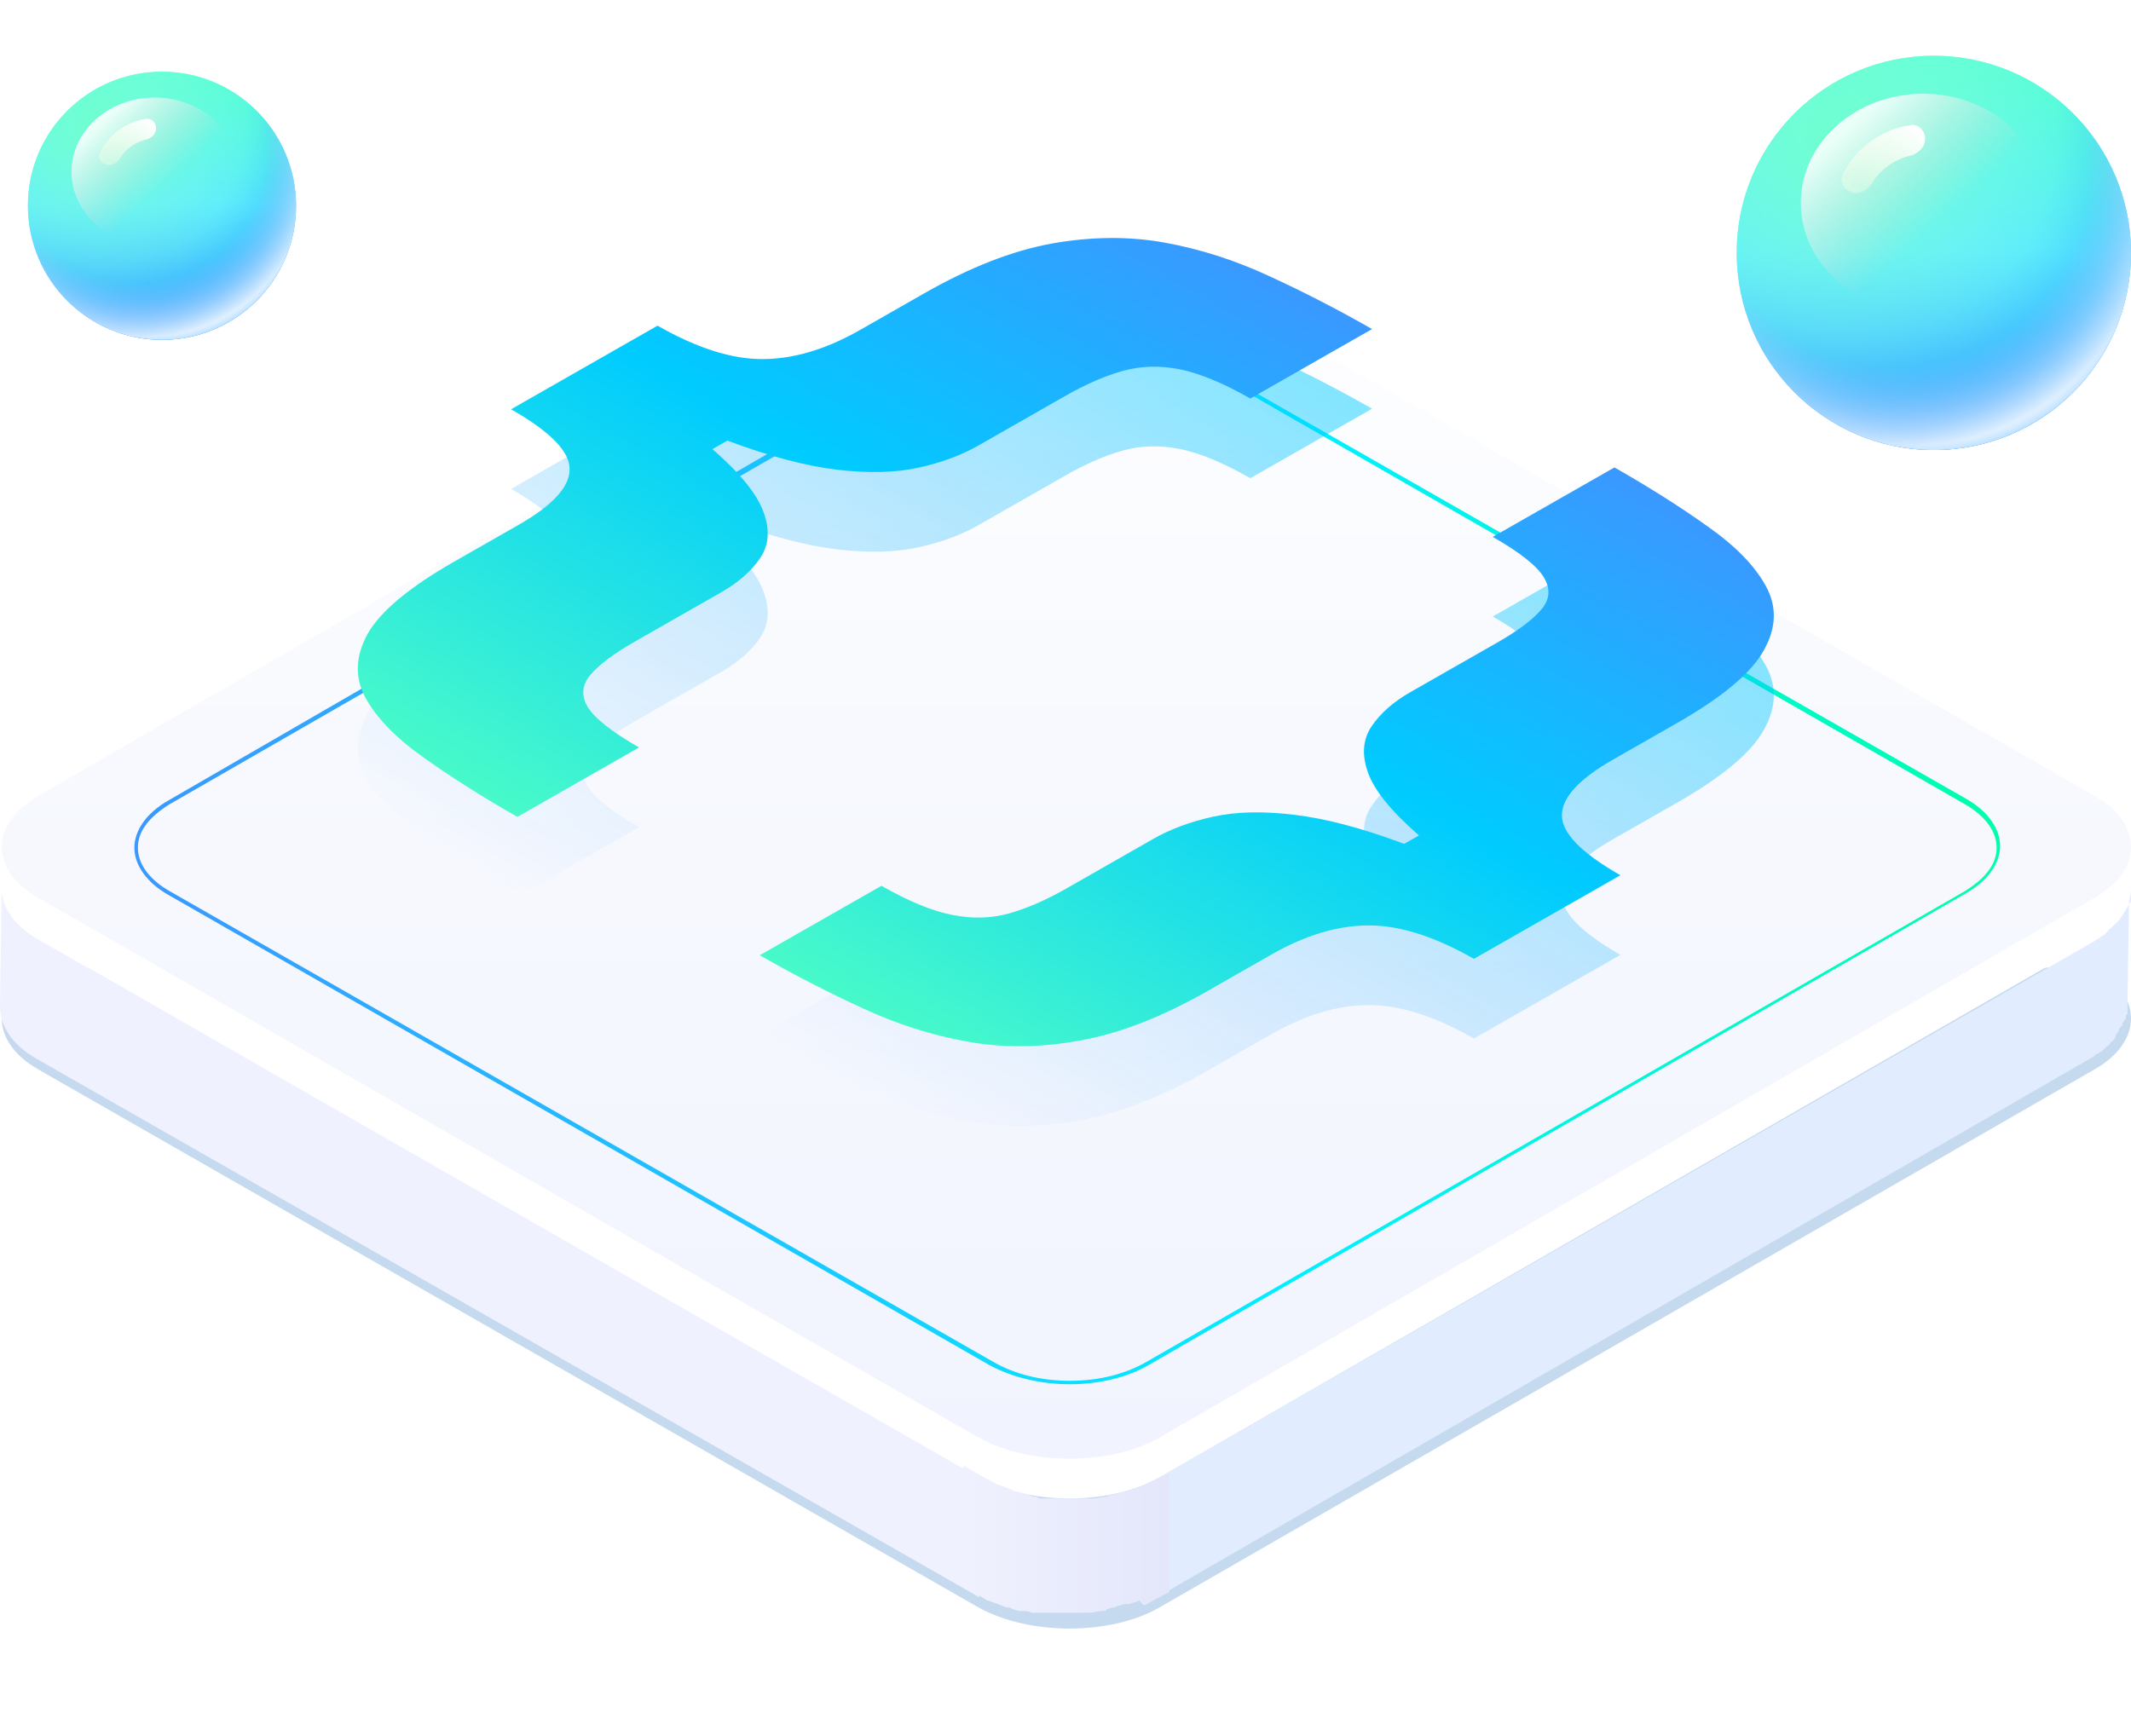 <svg width="535" height="436" viewBox="0 0 535 436" fill="none" xmlns="http://www.w3.org/2000/svg">
<g clip-path="url(#clip0_822_17490)">
<g filter="url(#filter0_f_822_17490)">
<path d="M9.64 268.554C-2.629 261.6 -2.629 249.866 9.64 242.912L244.497 244.215C256.765 237.262 276.921 237.262 289.628 244.215L525.799 242.912C538.067 249.866 538.067 261.6 525.799 268.554L290.942 403.723C278.674 410.677 258.518 410.677 245.811 403.723L9.64 268.554Z" fill="#C5D9EF"/>
</g>
<path d="M535 224.157C535 224.592 535 225.027 535 225.027C535 225.461 535 225.461 535 225.896C535 226.331 535 226.765 534.562 226.765C534.562 227.2 534.562 227.2 534.124 227.634C534.124 228.069 533.686 228.069 533.686 228.504C533.248 228.938 533.248 229.373 532.809 229.808C532.371 230.242 532.371 230.677 531.933 231.111C531.933 231.111 531.933 231.111 531.495 231.546C531.057 231.981 530.619 232.415 530.18 232.85C529.742 233.285 529.304 233.285 529.304 233.719C528.866 234.154 528.866 234.154 528.428 234.588C527.99 235.023 527.551 235.023 527.113 235.458C526.675 235.892 526.237 235.892 525.799 236.327L290.942 371.061L290.504 401.05L525.361 265.447C525.361 265.447 525.799 265.447 525.799 265.012C526.237 265.012 526.237 264.578 526.675 264.578C527.113 264.143 527.551 264.143 527.99 263.708C528.428 263.274 528.428 263.274 528.866 262.839C529.304 262.404 529.742 262.404 529.742 261.97C530.18 261.535 530.619 261.101 531.057 260.666C531.057 260.666 531.057 260.666 531.057 260.231C531.057 259.797 531.495 259.797 531.495 259.362L531.933 258.927C531.933 258.927 531.933 258.927 531.933 258.493C532.371 258.058 532.371 257.624 532.809 257.624C532.809 257.624 532.809 257.624 532.809 257.189C532.809 256.754 533.248 256.754 533.248 256.32C533.248 256.32 533.248 255.885 533.686 255.885C533.686 255.885 533.686 255.885 533.686 255.45C533.686 255.016 533.686 255.016 534.124 254.581V254.147C534.124 253.712 534.124 253.277 534.124 253.277C534.124 252.843 534.124 252.843 534.124 252.408C534.124 252.408 534.124 252.408 534.124 251.973L534.562 221.984C535 223.288 535 223.723 535 224.157Z" fill="#E1EDFF"/>
<path d="M9.64 235.892C3.505 232.415 0.438 227.634 0.438 222.854L0 252.843C0 257.623 3.067 262.404 9.201 265.881L245.811 401.05L246.249 371.061L9.64 235.892Z" fill="#EFF1FE"/>
<path d="M525.799 210.25C538.067 217.204 538.067 228.939 525.799 235.893L290.942 371.061C278.674 378.015 258.518 378.015 245.811 371.061L9.64 235.893C-2.629 228.939 -2.629 217.204 9.64 210.25L244.497 74.647C256.765 67.693 276.921 67.693 289.628 74.647L525.799 210.25Z" fill="white"/>
<path d="M9.64 225.461C-2.629 218.507 -2.629 206.772 9.64 199.818L244.497 64.216C256.765 57.261 276.921 57.261 289.628 64.216L525.799 199.818C538.067 206.772 538.067 218.507 525.799 225.461L290.942 361.064C278.674 368.018 258.518 368.018 245.811 361.064L9.64 225.461Z" fill="url(#paint0_linear_822_17490)"/>
<path d="M268.595 347.591C261.146 347.591 254.136 345.853 248.439 342.811L42.063 224.593C36.805 221.55 33.738 217.204 33.738 212.858C33.738 208.512 36.805 204.165 42.063 201.123L247.125 82.47C252.383 79.428 259.394 77.689 266.842 77.689C274.291 77.689 281.302 79.428 286.998 82.47L493.812 200.688C499.07 203.731 502.137 208.077 502.137 212.423C502.137 216.769 499.07 221.116 493.812 224.158L288.312 342.811C283.054 345.853 276.044 347.591 268.595 347.591ZM267.28 78.993C259.832 78.993 253.259 80.732 248.001 83.774L42.502 201.992C37.682 205.035 34.615 208.512 34.615 212.858C34.615 216.769 37.244 220.681 42.502 223.723L249.316 341.941C254.574 344.984 261.146 346.722 268.595 346.722C276.044 346.722 282.616 344.984 287.874 341.941L493.374 223.723C498.194 220.681 501.261 217.204 501.261 212.858C501.261 208.946 498.632 205.035 493.374 201.992L286.56 83.34C281.302 80.297 274.291 78.993 267.28 78.993Z" fill="url(#paint1_linear_822_17490)"/>
<path d="M287.875 402.788C288.751 402.353 292.694 400.18 293.571 399.745V369.756C292.694 370.191 289.189 371.929 288.313 372.364C287.875 372.364 287.875 372.798 287.436 372.798C286.56 373.233 285.684 373.668 284.807 373.668C284.369 373.668 284.369 374.102 283.931 374.102C283.493 374.102 283.055 374.537 282.178 374.537C281.74 374.537 281.302 374.972 280.864 374.972C280.426 374.972 279.549 375.406 279.111 375.406C278.673 375.406 278.235 375.406 277.797 375.841C276.482 375.841 275.606 376.275 274.291 376.275C273.853 376.275 273.415 376.275 272.977 376.275C272.101 376.275 271.662 376.275 270.786 376.275C270.348 376.275 269.91 376.275 269.472 376.275C269.033 376.275 268.157 376.275 267.719 376.275C267.281 376.275 266.843 376.275 266.404 376.275C265.966 376.275 265.528 376.275 264.652 376.275C264.214 376.275 263.775 376.275 263.337 376.275C262.899 376.275 262.461 376.275 261.585 376.275C261.146 376.275 260.708 376.275 260.27 375.841C259.832 375.841 258.956 375.841 258.517 375.406C258.079 375.406 257.641 375.406 257.203 374.972C256.327 374.972 255.888 374.537 255.012 374.537C254.574 374.537 254.136 374.537 254.136 374.102C252.821 373.668 251.945 373.233 250.63 372.798C250.192 372.798 249.754 372.364 248.878 371.929C248.44 371.929 248.44 371.495 248.001 371.495C247.125 371.06 242.744 368.452 241.867 368.018V398.441C242.744 398.876 246.687 401.049 247.125 401.484C247.563 401.484 247.563 401.918 248.001 401.918C248.44 401.918 248.878 402.353 249.316 402.353C250.63 402.788 251.507 403.222 252.821 403.657C252.821 403.657 252.821 403.657 253.259 403.657C253.698 403.657 253.698 403.657 254.136 404.091C254.574 404.091 255.45 404.526 255.888 404.526H256.327C256.765 404.526 256.765 404.526 257.203 404.526C257.641 404.526 258.079 404.526 258.956 404.961C259.394 404.961 259.394 404.961 259.832 404.961C260.27 404.961 260.27 404.961 260.708 404.961C261.146 404.961 261.585 404.961 262.023 404.961C262.461 404.961 262.461 404.961 262.899 404.961C263.337 404.961 263.337 404.961 263.775 404.961C264.214 404.961 264.652 404.961 265.09 404.961C265.528 404.961 265.528 404.961 265.966 404.961C265.966 404.961 266.404 404.961 266.843 404.961C267.281 404.961 268.157 404.961 268.595 404.961C269.033 404.961 269.033 404.961 269.472 404.961H269.91C270.786 404.961 271.224 404.961 272.101 404.961C272.539 404.961 272.539 404.961 272.977 404.961C272.977 404.961 272.977 404.961 273.415 404.961C274.73 404.961 275.606 404.526 276.92 404.526C277.359 404.526 277.797 404.526 277.797 404.091C278.235 404.091 279.111 403.657 279.549 403.657C279.988 403.657 280.426 403.222 280.864 403.222C281.302 403.222 281.74 402.788 282.617 402.788H283.055H283.493C284.369 402.353 285.246 402.353 286.122 401.918C286.998 403.222 287.436 403.222 287.875 402.788Z" fill="url(#paint2_linear_822_17490)"/>
<g opacity="0.48">
<path d="M145.84 112.76L165.077 101.778C174.974 107.429 183.786 110.224 191.512 110.164C199.296 110.137 207.443 107.694 215.955 102.835L232.042 93.651C243.448 87.139 254.092 82.979 263.974 81.169C273.912 79.392 283.343 79.301 292.266 80.897C301.246 82.524 310.001 85.32 318.531 89.282C327.118 93.212 335.762 97.662 344.465 102.63L313.908 120.074C307.082 116.178 301.14 113.725 296.082 112.716C291.08 111.74 286.336 111.882 281.851 113.144C277.365 114.406 272.569 116.495 267.462 119.41L245.672 131.85C241.359 134.312 236.335 136.173 230.599 137.434C224.864 138.695 218.075 138.869 210.233 137.956C202.391 137.042 193.182 134.603 182.607 130.64C172.088 126.708 159.833 120.748 145.84 112.76ZM129.882 225.13C121.18 220.162 113.386 215.227 106.501 210.324C99.56 205.455 94.664 200.457 91.813 195.33C89.018 190.237 89.177 184.853 92.29 179.179C95.46 173.538 102.748 167.462 114.154 160.95L130.156 151.815C138.724 146.924 143.004 142.272 142.995 137.861C143.099 133.451 138.203 128.42 128.306 122.77L147.628 111.74C161.62 119.728 172.032 126.74 178.862 132.778C185.805 138.815 190.077 144.072 191.677 148.549C193.334 152.993 193.058 156.852 190.849 160.127C188.64 163.401 185.38 166.269 181.067 168.731L159.277 181.171C154.17 184.086 150.511 186.824 148.3 189.385C146.09 191.946 145.84 194.654 147.55 197.509C149.318 200.397 153.614 203.789 160.44 207.685L129.882 225.13ZM128.306 122.77L165.077 101.778L199.12 121.213L162.349 142.204L128.306 122.77Z" fill="url(#paint3_linear_822_17490)"/>
<path d="M389.362 249.74L370.04 260.77C360.2 255.153 351.388 252.357 343.605 252.385C335.878 252.379 327.731 254.822 319.162 259.714L303.16 268.849C291.754 275.361 281.082 279.505 271.143 281.282C261.262 283.091 251.831 283.182 242.851 281.555C233.928 279.959 225.202 277.18 216.671 273.218C208.141 269.32 199.497 264.871 190.737 259.87L221.294 242.426C228.12 246.322 234.034 248.759 239.035 249.735C244.094 250.744 248.866 250.618 253.351 249.356C257.837 248.094 262.633 246.005 267.74 243.09L289.53 230.65C293.843 228.188 298.867 226.327 304.603 225.066C310.338 223.805 317.099 223.647 324.884 224.593C332.726 225.506 341.906 227.929 352.425 231.86C363.057 235.792 375.369 241.752 389.362 249.74ZM405.32 137.37C414.079 142.371 421.873 147.306 428.701 152.176C435.642 157.045 440.51 162.027 443.304 167.121C446.155 172.247 445.996 177.631 442.826 183.272C439.714 188.946 432.454 195.038 421.048 201.55L404.961 210.733C396.449 215.593 392.17 220.244 392.122 224.687C392.074 229.13 396.971 234.161 406.811 239.778L387.574 250.76C373.582 242.772 363.114 235.76 356.17 229.722C349.283 223.718 345.04 218.477 343.44 214C341.84 209.523 342.144 205.648 344.353 202.373C346.562 199.099 349.822 196.231 354.135 193.769L375.925 181.329C381.032 178.414 384.691 175.676 386.902 173.115C389.112 170.554 389.334 167.83 387.566 164.942C385.856 162.087 381.588 158.711 374.762 154.815L405.32 137.37ZM406.811 239.778L370.04 260.77L335.997 241.336L372.768 220.344L406.811 239.778Z" fill="url(#paint4_linear_822_17490)"/>
</g>
<path d="M145.84 92.76L165.077 81.778C174.974 87.428 183.786 90.224 191.512 90.164C199.296 90.137 207.443 87.694 215.955 82.835L232.042 73.651C243.448 67.139 254.092 62.979 263.974 61.169C273.912 59.392 283.343 59.301 292.266 60.897C301.246 62.524 310.001 65.32 318.531 69.282C327.118 73.212 335.762 77.662 344.465 82.63L313.908 100.074C307.082 96.178 301.14 93.725 296.082 92.716C291.08 91.74 286.336 91.882 281.851 93.144C277.365 94.406 272.569 96.495 267.462 99.41L245.672 111.85C241.359 114.312 236.335 116.173 230.599 117.434C224.864 118.695 218.075 118.869 210.233 117.956C202.391 117.042 193.182 114.603 182.607 110.64C172.088 106.708 159.833 100.748 145.84 92.76ZM129.882 205.13C121.18 200.162 113.386 195.227 106.501 190.324C99.56 185.455 94.664 180.457 91.813 175.33C89.018 170.237 89.177 164.853 92.29 159.179C95.46 153.538 102.748 147.462 114.154 140.95L130.156 131.815C138.724 126.924 143.004 122.272 142.995 117.861C143.099 113.451 138.203 108.42 128.306 102.77L147.628 91.74C161.62 99.728 172.032 106.74 178.862 112.778C185.805 118.815 190.077 124.072 191.677 128.549C193.334 132.993 193.058 136.852 190.849 140.127C188.64 143.401 185.38 146.269 181.067 148.731L159.277 161.171C154.17 164.086 150.511 166.824 148.3 169.385C146.09 171.946 145.84 174.654 147.55 177.509C149.318 180.397 153.614 183.789 160.44 187.685L129.882 205.13ZM128.306 102.77L165.077 81.778L199.12 101.213L162.349 122.204L128.306 102.77Z" fill="url(#paint5_linear_822_17490)"/>
<path d="M389.362 229.74L370.04 240.77C360.2 235.153 351.388 232.357 343.605 232.385C335.878 232.379 327.731 234.822 319.162 239.714L303.16 248.849C291.754 255.361 281.082 259.505 271.143 261.282C261.262 263.091 251.831 263.182 242.851 261.555C233.928 259.959 225.202 257.18 216.671 253.218C208.141 249.32 199.497 244.871 190.737 239.87L221.294 222.426C228.12 226.322 234.034 228.759 239.035 229.735C244.094 230.744 248.866 230.618 253.351 229.356C257.837 228.094 262.633 226.005 267.74 223.09L289.53 210.65C293.843 208.188 298.867 206.327 304.603 205.066C310.338 203.805 317.099 203.647 324.884 204.593C332.726 205.506 341.906 207.929 352.425 211.86C363.057 215.792 375.369 221.752 389.362 229.74ZM405.32 117.37C414.079 122.371 421.873 127.306 428.701 132.176C435.642 137.045 440.51 142.027 443.304 147.121C446.155 152.247 445.996 157.631 442.826 163.272C439.714 168.946 432.454 175.038 421.048 181.55L404.961 190.733C396.449 195.593 392.17 200.244 392.122 204.687C392.074 209.13 396.971 214.161 406.811 219.778L387.574 230.76C373.582 222.772 363.114 215.76 356.17 209.722C349.283 203.718 345.04 198.477 343.44 194C341.84 189.523 342.144 185.648 344.353 182.373C346.562 179.099 349.822 176.231 354.135 173.769L375.925 161.329C381.032 158.414 384.691 155.676 386.902 153.115C389.112 150.554 389.334 147.83 387.566 144.942C385.856 142.087 381.588 138.711 374.762 134.815L405.32 117.37ZM406.811 219.778L370.04 240.77L335.997 221.336L372.768 200.344L406.811 219.778Z" fill="url(#paint6_linear_822_17490)"/>
<circle cx="40.667" cy="51.667" r="33.667" fill="url(#paint7_linear_822_17490)"/>
<circle cx="40.667" cy="51.667" r="33.667" fill="url(#paint8_radial_822_17490)"/>
<circle cx="40.667" cy="51.667" r="33.667" fill="url(#paint9_radial_822_17490)"/>
<circle cx="40.667" cy="51.667" r="33.667" fill="url(#paint10_radial_822_17490)"/>
<circle cx="40.667" cy="51.667" r="33.667" fill="url(#paint11_radial_822_17490)"/>
<g style="mix-blend-mode:lighten">
<ellipse cx="38.842" cy="43.149" rx="20.89" ry="18.659" fill="url(#paint12_linear_822_17490)"/>
</g>
<g style="mix-blend-mode:lighten">
<path d="M26.629 41.316C25.278 40.896 24.504 39.446 25.141 38.182C26.25 35.983 27.873 34.069 29.889 32.611C31.904 31.153 34.231 30.21 36.667 29.845C38.067 29.636 39.202 30.825 39.177 32.24V32.24C39.153 33.655 37.97 34.751 36.592 35.075C35.267 35.386 34.009 35.957 32.893 36.764C31.777 37.571 30.841 38.587 30.131 39.748C29.392 40.955 27.981 41.736 26.629 41.316V41.316Z" fill="url(#paint13_linear_822_17490)"/>
</g>
<circle cx="485.5" cy="63.5" r="49.5" fill="url(#paint14_linear_822_17490)"/>
<circle cx="485.5" cy="63.5" r="49.5" fill="url(#paint15_radial_822_17490)"/>
<circle cx="485.5" cy="63.5" r="49.5" fill="url(#paint16_radial_822_17490)"/>
<circle cx="485.5" cy="63.5" r="49.5" fill="url(#paint17_radial_822_17490)"/>
<circle cx="485.5" cy="63.5" r="49.5" fill="url(#paint18_radial_822_17490)"/>
<g style="mix-blend-mode:lighten">
<ellipse cx="482.816" cy="50.978" rx="30.714" ry="27.434" fill="url(#paint19_linear_822_17490)"/>
</g>
<g style="mix-blend-mode:lighten">
<path d="M464.861 48.282C462.874 47.664 461.736 45.532 462.673 43.674C464.303 40.44 466.69 37.625 469.654 35.482C472.617 33.338 476.038 31.952 479.619 31.416C481.677 31.108 483.346 32.856 483.311 34.937V34.937C483.275 37.017 481.535 38.629 479.509 39.105C477.562 39.562 475.711 40.401 474.071 41.588C472.43 42.775 471.054 44.269 470.01 45.976C468.924 47.751 466.849 48.899 464.861 48.282V48.282Z" fill="url(#paint20_linear_822_17490)"/>
</g>
</g>
<defs>
<filter id="filter0_f_822_17490" x="-10.562" y="228" width="556.562" height="191.938" filterUnits="userSpaceOnUse" color-interpolation-filters="sRGB">
<feFlood flood-opacity="0" result="BackgroundImageFix"/>
<feBlend mode="normal" in="SourceGraphic" in2="BackgroundImageFix" result="shape"/>
<feGaussianBlur stdDeviation="5.5" result="effect1_foregroundBlur_822_17490"/>
</filter>
<linearGradient id="paint0_linear_822_17490" x1="267.841" y1="366.232" x2="267.841" y2="58.998" gradientUnits="userSpaceOnUse">
<stop stop-color="#F1F4FE"/>
<stop offset="0.58" stop-color="#F7F9FE"/>
<stop offset="1" stop-color="white"/>
</linearGradient>
<linearGradient id="paint1_linear_822_17490" x1="33.384" y1="212.621" x2="502.289" y2="212.621" gradientUnits="userSpaceOnUse">
<stop stop-color="#3A98FF"/>
<stop offset="0.628" stop-color="#00F0FF"/>
<stop offset="1" stop-color="#00FFAC"/>
</linearGradient>
<linearGradient id="paint2_linear_822_17490" x1="242.582" y1="387.938" x2="293.464" y2="387.938" gradientUnits="userSpaceOnUse">
<stop stop-color="#EFF1FE"/>
<stop offset="1" stop-color="#E4E7FB"/>
</linearGradient>
<linearGradient id="paint3_linear_822_17490" x1="374.892" y1="120" x2="269.406" y2="304.78" gradientUnits="userSpaceOnUse">
<stop stop-color="#00CBFF"/>
<stop offset="1" stop-color="#3A98FF" stop-opacity="0"/>
</linearGradient>
<linearGradient id="paint4_linear_822_17490" x1="374.892" y1="120" x2="269.406" y2="304.78" gradientUnits="userSpaceOnUse">
<stop stop-color="#00CBFF"/>
<stop offset="1" stop-color="#3A98FF" stop-opacity="0"/>
</linearGradient>
<linearGradient id="paint5_linear_822_17490" x1="374.892" y1="100" x2="269.406" y2="284.78" gradientUnits="userSpaceOnUse">
<stop stop-color="#3A98FF"/>
<stop offset="0.456" stop-color="#00CBFF"/>
<stop offset="1" stop-color="#48FAC9"/>
</linearGradient>
<linearGradient id="paint6_linear_822_17490" x1="374.892" y1="100" x2="269.406" y2="284.78" gradientUnits="userSpaceOnUse">
<stop stop-color="#3A98FF"/>
<stop offset="0.456" stop-color="#00CBFF"/>
<stop offset="1" stop-color="#48FAC9"/>
</linearGradient>
<linearGradient id="paint7_linear_822_17490" x1="40.667" y1="18" x2="40.667" y2="85.333" gradientUnits="userSpaceOnUse">
<stop stop-color="#40FFC6"/>
<stop offset="0.493" stop-color="#4AE6FF"/>
<stop offset="1" stop-color="#2595FF"/>
</linearGradient>
<radialGradient id="paint8_radial_822_17490" cx="0" cy="0" r="1" gradientUnits="userSpaceOnUse" gradientTransform="translate(26.839 31.226) rotate(62.622) scale(75.826)">
<stop offset="0.462" stop-color="#2AA8FF" stop-opacity="0"/>
<stop offset="0.895" stop-color="#2595FF"/>
</radialGradient>
<radialGradient id="paint9_radial_822_17490" cx="0" cy="0" r="1" gradientUnits="userSpaceOnUse" gradientTransform="translate(24.434 32.429) rotate(56.626) scale(90.708)">
<stop stop-color="#6EFFCE"/>
<stop offset="0.57" stop-color="#A5FFFD" stop-opacity="0"/>
</radialGradient>
<radialGradient id="paint10_radial_822_17490" cx="0" cy="0" r="1" gradientUnits="userSpaceOnUse" gradientTransform="translate(34.054 38.441) rotate(63.435) scale(48.359)">
<stop offset="0.672" stop-color="#9EC6FD" stop-opacity="0"/>
<stop offset="1" stop-color="white"/>
</radialGradient>
<radialGradient id="paint11_radial_822_17490" cx="0" cy="0" r="1" gradientUnits="userSpaceOnUse" gradientTransform="translate(37.027 44.387) rotate(62.038) scale(41.722)">
<stop offset="0.961" stop-color="#2AA8FF" stop-opacity="0"/>
<stop offset="1" stop-color="#058AFF" stop-opacity="0.26"/>
</radialGradient>
<linearGradient id="paint12_linear_822_17490" x1="26.905" y1="29.305" x2="41.966" y2="46.032" gradientUnits="userSpaceOnUse">
<stop stop-color="white" stop-opacity="0.86"/>
<stop offset="1" stop-color="#D9D9D9" stop-opacity="0"/>
</linearGradient>
<linearGradient id="paint13_linear_822_17490" x1="38.848" y1="31.194" x2="29.748" y2="41.658" gradientUnits="userSpaceOnUse">
<stop stop-color="white"/>
<stop offset="1" stop-color="#FFFFE9" stop-opacity="0.38"/>
</linearGradient>
<linearGradient id="paint14_linear_822_17490" x1="485.5" y1="14" x2="485.5" y2="113" gradientUnits="userSpaceOnUse">
<stop stop-color="#40FFC6"/>
<stop offset="0.493" stop-color="#4AE6FF"/>
<stop offset="1" stop-color="#2595FF"/>
</linearGradient>
<radialGradient id="paint15_radial_822_17490" cx="0" cy="0" r="1" gradientUnits="userSpaceOnUse" gradientTransform="translate(465.17 33.446) rotate(62.622) scale(111.487)">
<stop offset="0.462" stop-color="#2AA8FF" stop-opacity="0"/>
<stop offset="0.895" stop-color="#2595FF"/>
</radialGradient>
<radialGradient id="paint16_radial_822_17490" cx="0" cy="0" r="1" gradientUnits="userSpaceOnUse" gradientTransform="translate(461.634 35.214) rotate(56.626) scale(133.368)">
<stop stop-color="#6EFFCE"/>
<stop offset="0.57" stop-color="#A5FFFD" stop-opacity="0"/>
</radialGradient>
<radialGradient id="paint17_radial_822_17490" cx="0" cy="0" r="1" gradientUnits="userSpaceOnUse" gradientTransform="translate(475.777 44.054) rotate(63.435) scale(71.102)">
<stop offset="0.672" stop-color="#9EC6FD" stop-opacity="0"/>
<stop offset="1" stop-color="white"/>
</radialGradient>
<radialGradient id="paint18_radial_822_17490" cx="0" cy="0" r="1" gradientUnits="userSpaceOnUse" gradientTransform="translate(480.149 52.797) rotate(62.038) scale(61.344)">
<stop offset="0.961" stop-color="#2AA8FF" stop-opacity="0"/>
<stop offset="1" stop-color="#058AFF" stop-opacity="0.26"/>
</radialGradient>
<linearGradient id="paint19_linear_822_17490" x1="465.266" y1="30.624" x2="487.41" y2="55.217" gradientUnits="userSpaceOnUse">
<stop stop-color="white" stop-opacity="0.86"/>
<stop offset="1" stop-color="#D9D9D9" stop-opacity="0"/>
</linearGradient>
<linearGradient id="paint20_linear_822_17490" x1="482.826" y1="33.399" x2="469.447" y2="48.784" gradientUnits="userSpaceOnUse">
<stop stop-color="white"/>
<stop offset="1" stop-color="#FFFFE9" stop-opacity="0.38"/>
</linearGradient>
<clipPath id="clip0_822_17490">
<rect width="535" height="436" fill="white"/>
</clipPath>
</defs>
</svg>
